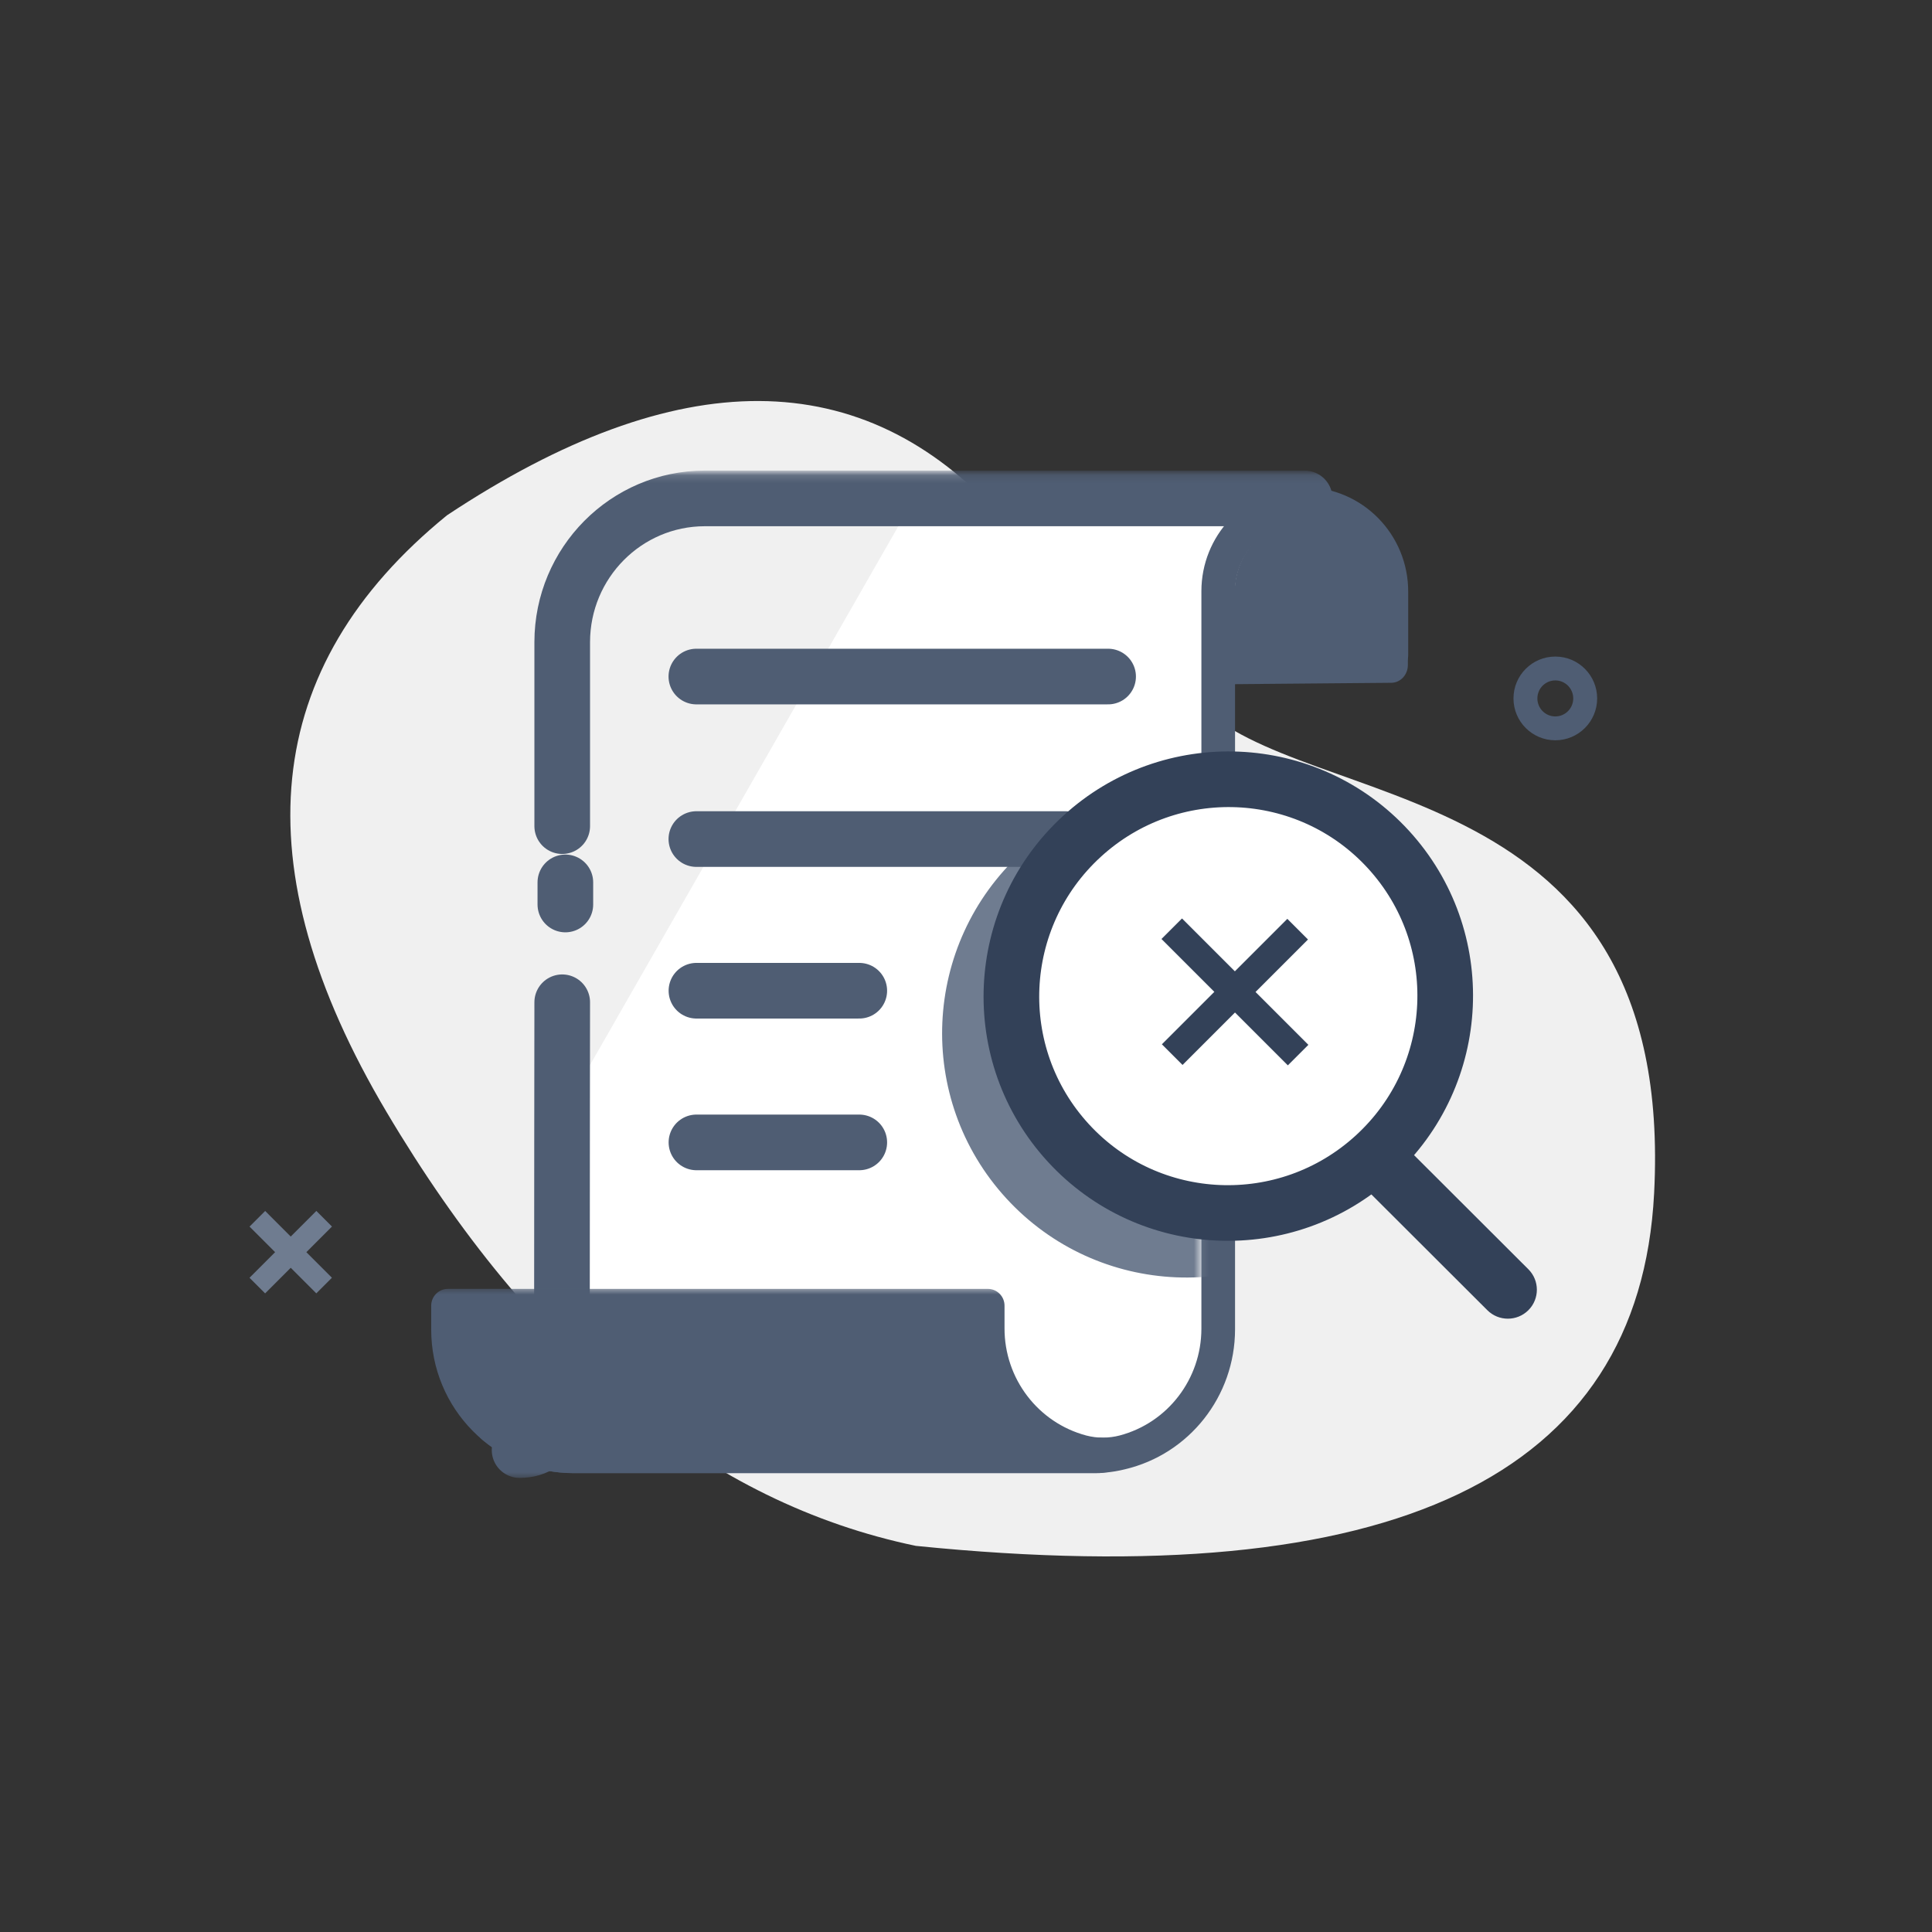 <svg width="250" height="250" viewBox="0 0 250 250" fill="none" xmlns="http://www.w3.org/2000/svg">
<rect x="0" y="0" width="250" height="250" fill="#333333" stroke="none"/>
<g opacity="1">
<path d="M118.507 200.034C180.296 206.288 212.14 191.088 214.041 154.436C216.892 99.457 168.869 105.396 154.884 90.906C140.898 76.416 156.565 97.008 129.631 66.981C111.674 46.964 87.746 46.861 57.848 66.674C33.732 86.302 31.124 112.042 50.022 143.895C68.921 175.747 91.749 194.46 118.507 200.034Z" fill="#F0F0F0"/>
</g>
<path d="M42.95 165.339L40.93 167.36L37.622 164.05L34.307 167.365L32.286 165.344L35.599 162.029L32.291 158.721L34.312 156.699L37.62 160.008L40.935 156.695L42.956 158.716L39.643 162.031L42.95 165.339Z" fill="#6F7C90"/>
<path d="M201.257 95.792C198.266 95.792 195.844 93.366 195.844 90.376C195.844 87.385 198.266 84.959 201.257 84.959C204.248 84.959 206.671 87.385 206.671 90.376C206.671 93.366 204.248 95.792 201.257 95.792ZM201.257 92.705C202.537 92.705 203.577 91.663 203.577 90.376C203.577 89.088 202.537 88.046 201.257 88.046C199.976 88.046 198.936 89.088 198.936 90.376C198.936 91.663 199.976 92.705 201.257 92.705Z" fill="#4F5D73"/>
<mask id="mask0_2906_9524" style="mask-type:luminance" maskUnits="userSpaceOnUse" x="88" y="62" width="99" height="29">
<path d="M186.274 62.537H89.033L88.977 90.342H186.217L186.274 62.537Z" fill="white"/>
</mask>
<g mask="url(#mask0_2906_9524)">
<path d="M90.424 63.949C102.886 63.949 104.443 71.315 104.443 78.667V86.688C104.443 87.959 105.41 88.991 106.599 88.991L180.022 88.353C181.212 88.353 182.178 87.321 182.178 86.05V77.403C182.178 69.515 176.195 63.119 168.815 63.119C168.315 63.119 89.903 63.949 90.424 63.949Z" fill="#4F5D73"/>
<path d="M90.422 65.297C90.422 66.499 91.399 67.475 92.603 67.475C168.831 67.475 168.845 67.475 168.859 67.475C173.854 67.484 177.902 71.566 177.909 76.606V86.939H180.065C181.254 86.939 182.22 85.966 182.22 84.766V76.606C182.252 69.154 176.289 63.087 168.902 63.055H168.816H168.011C167.814 63.066 167.621 63.098 167.426 63.119H92.599C91.397 63.119 90.422 64.094 90.422 65.297Z" fill="#4F5D73"/>
</g>
<mask id="mask1_2906_9524" style="mask-type:luminance" maskUnits="userSpaceOnUse" x="59" y="61" width="120" height="131">
<path d="M178.814 61.137H59.187V191.394H178.814V61.137Z" fill="white"/>
</mask>
<g mask="url(#mask1_2906_9524)">
<path d="M168.818 67.206V63.117H91.18C81.008 63.133 72.765 71.445 72.749 81.702V188.421C72.749 189.62 73.715 190.594 74.904 190.594H141.378C151.538 190.562 159.761 182.253 159.768 172.009V76.589V76.487C159.831 71.49 163.863 67.22 168.818 67.213C168.839 67.213 168.857 67.207 168.877 67.206H168.818Z" fill="white"/>
<path d="M91.136 63.118C80.963 63.135 72.719 71.447 72.703 81.704V144.182L119.122 63.06L91.136 63.118Z" fill="#F0F0F0"/>
<path d="M72.751 106.902V83.08C72.768 72.822 81.011 64.51 91.184 64.494H168.822M67.234 187.639C71.871 187.639 72.71 182.713 72.71 179.6C72.71 154.143 72.751 136.148 72.751 129.692M73.157 114.18V117.042" stroke="#4F5D73" stroke-width="7.2" stroke-miterlimit="10" stroke-linecap="round"/>
<path d="M168.822 63.053H168.017C160.97 63.482 155.47 69.366 155.46 76.488V76.691V171.955C155.447 178.447 151.099 184.113 144.873 185.754C144.192 185.93 143.495 186.018 142.799 186.025V186.027H142.745H142.69H62.1C65.335 188.883 69.567 190.619 74.203 190.623H74.232H97.468H141.382C141.856 190.623 142.588 190.623 143.063 190.55C143.9 190.473 144.73 190.333 145.547 190.131C153.893 188.17 159.804 180.672 159.815 172.028V76.561V76.459C159.876 71.775 163.435 67.897 168.059 67.473C168.315 67.459 168.804 67.461 169.058 67.473L168.822 63.053Z" fill="#4F5D73"/>
</g>
<mask id="mask2_2906_9524" style="mask-type:luminance" maskUnits="userSpaceOnUse" x="54" y="166" width="89" height="26">
<path d="M142.865 166.506H54.52V191.004H142.865V166.506Z" fill="white"/>
</mask>
<g mask="url(#mask2_2906_9524)">
<path d="M168.818 63.053H168.013C160.967 63.483 155.468 69.366 155.458 76.488V76.691V171.955C155.445 178.447 151.097 184.114 144.871 185.754C143.457 186.122 141.973 186.122 140.56 185.754C134.315 184.091 129.968 178.385 129.985 171.869V168.97C129.994 167.77 129.036 166.789 127.846 166.782H114.186H103.204H86.273H68.547H57.952C56.763 166.782 55.797 167.756 55.797 168.956V172.029C55.788 182.289 64.029 190.614 74.201 190.623H74.228H97.464H141.378C141.852 190.623 142.585 190.623 143.059 190.55C143.897 190.473 144.728 190.334 145.545 190.131C153.891 188.171 159.801 180.673 159.811 172.029V76.561V76.459C159.872 71.775 163.432 67.896 168.057 67.474C168.325 67.459 168.593 67.459 168.862 67.474C173.857 67.482 177.904 71.565 177.913 76.604V86.938H180.068C181.258 86.938 182.224 85.965 182.224 84.765V76.604C182.255 69.152 176.292 63.085 168.905 63.053H168.818Z" fill="#4F5D73"/>
</g>
<mask id="mask3_2906_9524" style="mask-type:luminance" maskUnits="userSpaceOnUse" x="0" y="0" width="250" height="250">
<path d="M0 0H250V250H0V0Z" fill="white"/>
</mask>
<g mask="url(#mask3_2906_9524)">
<mask id="mask4_2906_9524" style="mask-type:luminance" maskUnits="userSpaceOnUse" x="74" y="66" width="87" height="121">
<path d="M160.629 66.004C155.567 66.004 90.146 66.004 90.146 66.004L78.659 74.181L74.375 98.909V166.861C74.375 166.861 126.556 166.861 128.113 166.861C129.671 166.861 129.866 168.224 129.866 169.197C129.866 170.171 130.839 186.331 142.327 186.331C153.814 186.331 155.372 175.817 155.372 169.976C155.372 164.135 155.372 77.102 155.372 75.155C155.372 73.208 157.708 67.367 160.629 66.004Z" fill="white"/>
</mask>
<g mask="url(#mask4_2906_9524)">
<path d="M172.52 154.32C183.96 143.838 184.752 126.085 174.291 114.669C163.83 103.252 146.076 102.495 134.636 112.978C123.196 123.46 122.402 141.213 132.864 152.63C143.325 164.047 161.08 164.803 172.52 154.32Z" fill="#6F7C90"/>
<path d="M172.52 154.32C183.96 143.838 184.752 126.085 174.291 114.669C163.83 103.252 146.076 102.495 134.636 112.978C123.196 123.46 122.402 141.213 132.864 152.63C143.325 164.047 161.08 164.803 172.52 154.32Z" stroke="#6F7C90" stroke-width="7.2" stroke-miterlimit="10"/>
</g>
</g>
<path d="M90.119 147.826H111.19" stroke="#4F5D73" stroke-width="7.2" stroke-miterlimit="10" stroke-linecap="round"/>
<path d="M90.119 128.199H111.19" stroke="#4F5D73" stroke-width="7.2" stroke-miterlimit="10" stroke-linecap="round"/>
<path d="M90.109 108.574H137.87" stroke="#4F5D73" stroke-width="7.2" stroke-miterlimit="10" stroke-linecap="round"/>
<path d="M90.109 87.545H143.389" stroke="#4F5D73" stroke-width="7.2" stroke-miterlimit="10" stroke-linecap="round"/>
<path d="M173.936 145.745C175.404 144.281 177.779 144.284 179.245 145.748L197.772 164.244C199.234 165.703 199.235 168.072 197.776 169.534L197.77 169.541C196.302 171.003 193.926 171.003 192.459 169.538L173.932 151.042C172.471 149.582 172.469 147.214 173.929 145.752L173.936 145.745Z" fill="#334158"/>
<path d="M177.884 149.57C189.324 139.088 190.117 121.335 179.656 109.919C169.194 98.502 151.44 97.745 140.001 108.228C128.561 118.71 127.766 136.463 138.228 147.88C148.689 159.297 166.444 160.053 177.884 149.57Z" fill="white"/>
<path d="M177.884 149.57C189.324 139.088 190.117 121.335 179.656 109.919C169.194 98.502 151.44 97.745 140.001 108.228C128.561 118.71 127.766 136.463 138.228 147.88C148.689 159.297 166.444 160.053 177.884 149.57Z" stroke="#334158" stroke-width="7.2" stroke-miterlimit="10"/>
<path d="M169.304 135.201L166.647 137.857L159.807 131.017L153.019 137.805L150.347 135.133L157.135 128.345L150.295 121.504L152.952 118.848L159.792 125.688L166.58 118.9L169.252 121.572L162.464 128.361L169.304 135.201Z" fill="#334158"/>
</svg>
